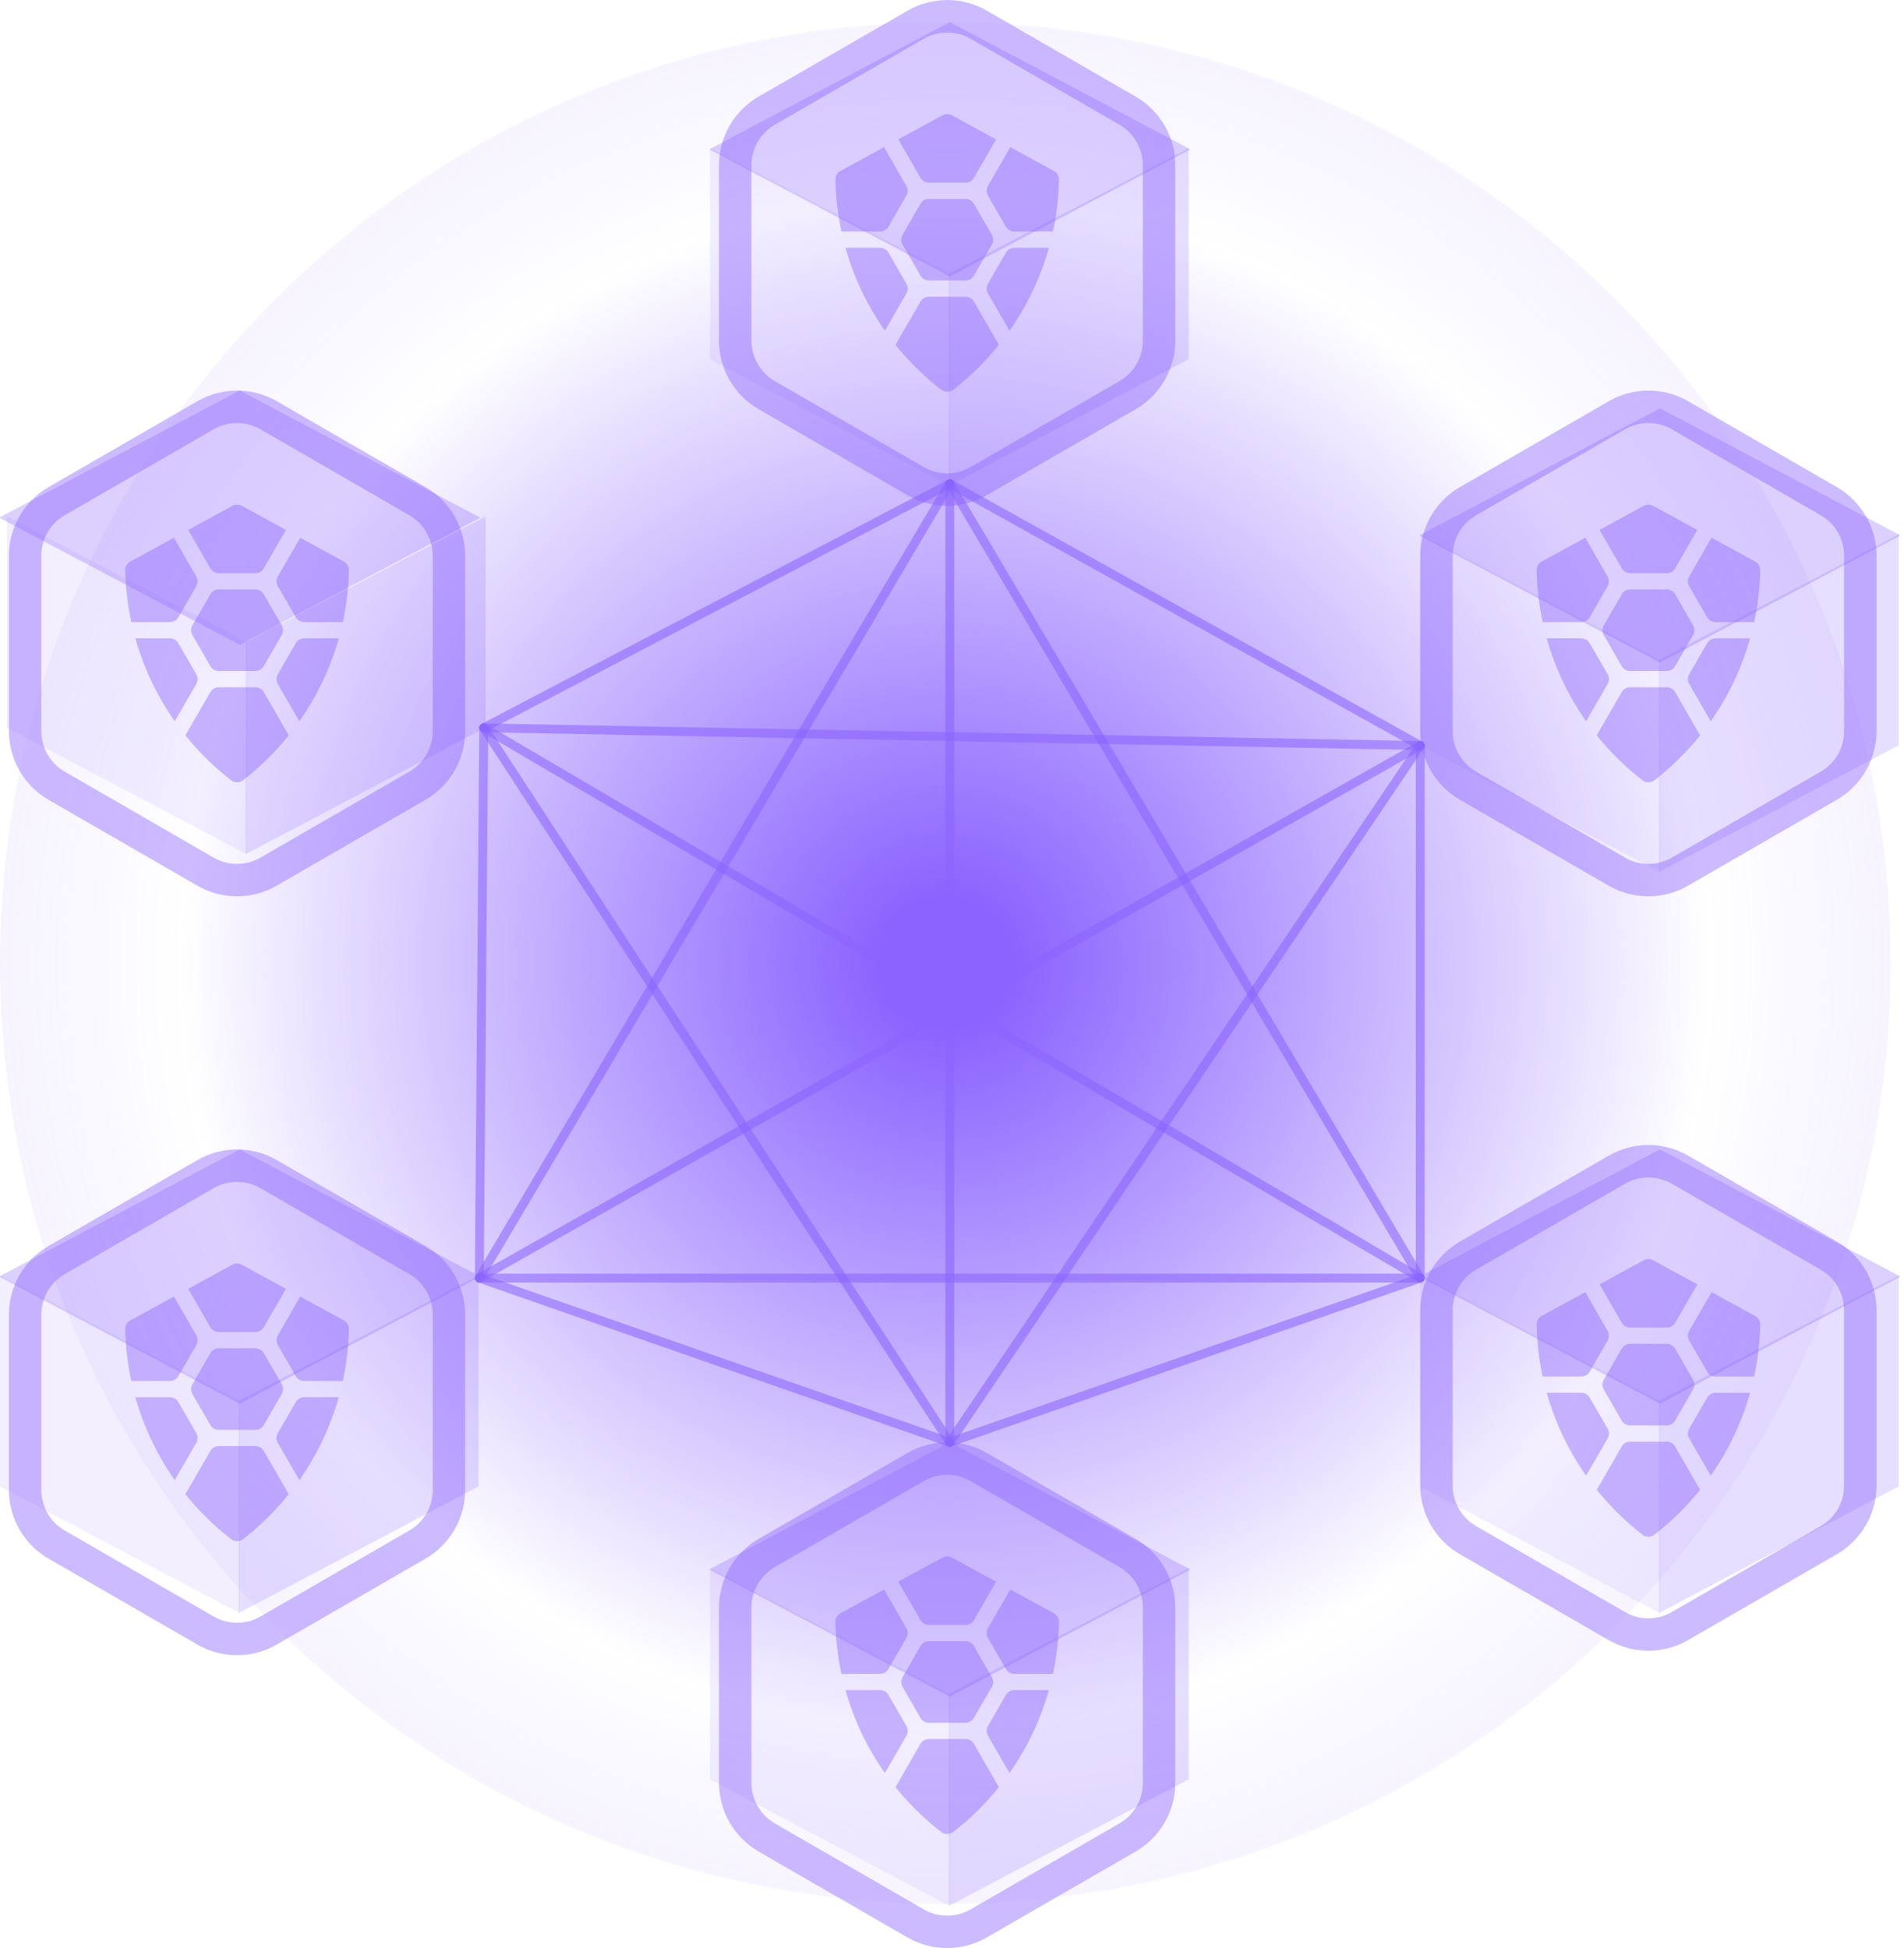 <svg width="429" height="439" viewBox="0 0 429 439" fill="none" xmlns="http://www.w3.org/2000/svg">
<path d="M213.417 332.327C215.264 332.327 217.078 332.809 218.677 333.733L252.239 353.111C253.839 354.035 255.167 355.364 256.09 356.965C257.014 358.565 257.499 360.38 257.498 362.228V401.762C257.498 405.522 255.497 408.995 252.239 410.875L218.672 430.258C217.072 431.181 215.257 431.668 213.41 431.668C211.563 431.668 209.748 431.181 208.148 430.258L174.577 410.875C172.977 409.951 171.648 408.623 170.724 407.024C169.8 405.424 169.313 403.61 169.313 401.762V362.228C169.313 358.469 171.319 354.995 174.577 353.111L208.139 333.733C209.742 332.809 211.561 332.322 213.403 332.322H213.412L213.417 332.327ZM213.408 325.009C210.278 325.011 207.203 325.836 204.492 327.4L170.92 346.773C168.211 348.343 165.962 350.596 164.397 353.307C162.831 356.018 162.005 359.093 162 362.223V401.758C162.005 404.888 162.831 407.963 164.397 410.674C165.962 413.385 168.211 415.638 170.92 417.208L204.483 436.586C210.005 439.773 216.806 439.773 222.323 436.586L255.891 417.208C258.599 415.638 260.849 413.385 262.414 410.674C263.98 407.963 264.806 404.888 264.811 401.758V362.223C264.806 359.093 263.98 356.018 262.414 353.307C260.849 350.596 258.599 348.343 255.891 346.773L222.328 327.391C219.614 325.825 216.536 325 213.403 325L213.408 325.009Z" fill="#8B63FF" fill-opacity="0.43"/>
<path d="M209.297 388.202C208.911 388.202 208.532 388.101 208.198 387.908C207.864 387.716 207.587 387.439 207.394 387.105L203.358 380.106C203.165 379.773 203.064 379.394 203.064 379.009C203.064 378.624 203.165 378.246 203.358 377.912L207.394 370.914C207.587 370.58 207.864 370.303 208.198 370.11C208.532 369.918 208.911 369.817 209.297 369.817H217.538C217.922 369.818 218.3 369.92 218.633 370.113C218.966 370.305 219.243 370.581 219.436 370.914L223.477 377.912C223.669 378.246 223.77 378.624 223.77 379.009C223.77 379.394 223.669 379.773 223.477 380.106L219.436 387.105C219.244 387.438 218.967 387.715 218.634 387.907C218.3 388.1 217.922 388.201 217.538 388.202H209.297V388.202ZM198.286 377.181C198.671 377.181 199.05 377.079 199.384 376.887C199.718 376.694 199.996 376.418 200.189 376.084L204.225 369.086C204.418 368.752 204.519 368.374 204.519 367.989C204.519 367.604 204.418 367.226 204.225 366.892L199.191 358.169L189.361 363.531C189.009 363.724 188.716 364.01 188.515 364.358C188.314 364.706 188.213 365.103 188.222 365.505C188.302 369.433 188.761 373.342 189.586 377.181H198.286V377.181ZM228.544 377.181C228.159 377.181 227.781 377.079 227.448 376.887C227.114 376.694 226.838 376.418 226.645 376.084L222.605 369.086C222.412 368.752 222.311 368.374 222.311 367.989C222.311 367.604 222.412 367.226 222.605 366.892L227.639 358.169L237.464 363.531C237.817 363.723 238.11 364.008 238.311 364.356C238.513 364.703 238.616 365.099 238.608 365.5C238.528 369.428 238.073 373.34 237.248 377.181H228.544V377.181ZM214.467 350.973C214.145 350.798 213.784 350.706 213.417 350.706C213.05 350.706 212.689 350.798 212.367 350.973L202.402 356.411L207.398 365.064C207.591 365.397 207.868 365.674 208.201 365.867C208.534 366.059 208.912 366.161 209.297 366.161H217.538C217.922 366.161 218.301 366.06 218.634 365.867C218.967 365.675 219.244 365.398 219.436 365.064L224.433 356.416L214.467 350.978V350.973ZM190.495 380.837C192.375 387.526 195.379 393.845 199.378 399.527L204.23 391.127C204.422 390.793 204.524 390.415 204.524 390.03C204.524 389.645 204.422 389.266 204.23 388.933L200.189 381.934C199.997 381.601 199.72 381.324 199.387 381.132C199.053 380.939 198.675 380.838 198.291 380.837H190.495ZM236.33 380.837C234.451 387.525 231.449 393.845 227.452 399.527L222.6 391.127C222.407 390.793 222.306 390.415 222.306 390.03C222.306 389.645 222.407 389.266 222.6 388.933L226.645 381.934C226.838 381.601 227.114 381.324 227.448 381.132C227.781 380.939 228.159 380.838 228.544 380.837H236.334H236.33ZM209.297 391.858C208.911 391.857 208.532 391.958 208.198 392.151C207.864 392.343 207.587 392.621 207.394 392.955L201.769 402.705C204.798 406.469 208.258 409.865 212.077 412.825C212.462 413.121 212.934 413.282 213.42 413.282C213.905 413.282 214.377 413.121 214.762 412.825C218.58 409.864 222.038 406.465 225.066 402.7L219.441 392.955C219.248 392.621 218.971 392.345 218.638 392.152C218.305 391.96 217.927 391.858 217.542 391.858H209.292H209.297Z" fill="#8B63FF" fill-opacity="0.43"/>
<path d="M53.417 266.327C55.264 266.327 57.078 266.809 58.677 267.733L92.239 287.111C93.839 288.035 95.167 289.364 96.091 290.965C97.014 292.565 97.499 294.38 97.498 296.228V335.762C97.498 339.522 95.497 342.995 92.239 344.875L58.672 364.258C57.072 365.181 55.257 365.668 53.41 365.668C51.563 365.668 49.748 365.181 48.148 364.258L14.577 344.875C12.977 343.951 11.648 342.623 10.724 341.024C9.8 339.424 9.313 337.61 9.312 335.762V296.228C9.312 292.469 11.319 288.995 14.577 287.111L48.139 267.733C49.742 266.809 51.561 266.322 53.403 266.322H53.413L53.417 266.327ZM53.408 259.009C50.278 259.011 47.203 259.836 44.492 261.4L10.92 280.773C8.211 282.343 5.962 284.596 4.397 287.307C2.831 290.018 2.005 293.093 2 296.223V335.758C2.005 338.888 2.831 341.963 4.397 344.674C5.962 347.385 8.211 349.638 10.92 351.208L44.483 370.586C50.005 373.773 56.806 373.773 62.323 370.586L95.891 351.208C98.6 349.638 100.849 347.385 102.414 344.674C103.98 341.963 104.806 338.888 104.811 335.758V296.223C104.806 293.093 103.98 290.018 102.414 287.307C100.849 284.596 98.6 282.343 95.891 280.773L62.328 261.391C59.614 259.825 56.536 259 53.403 259L53.408 259.009Z" fill="#8B63FF" fill-opacity="0.43"/>
<path d="M49.297 322.202C48.911 322.202 48.532 322.101 48.198 321.908C47.864 321.716 47.587 321.439 47.394 321.105L43.358 314.106C43.165 313.773 43.064 313.394 43.064 313.009C43.064 312.624 43.165 312.246 43.358 311.912L47.394 304.914C47.587 304.58 47.864 304.303 48.198 304.11C48.532 303.918 48.911 303.817 49.297 303.817H57.538C57.922 303.818 58.3 303.92 58.633 304.113C58.966 304.305 59.243 304.581 59.436 304.914L63.477 311.912C63.669 312.246 63.77 312.624 63.77 313.009C63.77 313.394 63.669 313.773 63.477 314.106L59.436 321.105C59.243 321.438 58.967 321.715 58.634 321.907C58.3 322.1 57.922 322.201 57.538 322.202H49.297V322.202ZM38.286 311.181C38.671 311.181 39.05 311.079 39.384 310.887C39.718 310.694 39.995 310.418 40.189 310.084L44.225 303.086C44.417 302.752 44.519 302.374 44.519 301.989C44.519 301.604 44.417 301.226 44.225 300.892L39.191 292.169L29.361 297.531C29.009 297.724 28.716 298.01 28.515 298.358C28.314 298.706 28.213 299.103 28.222 299.505C28.302 303.433 28.761 307.342 29.586 311.181H38.286V311.181ZM68.544 311.181C68.159 311.181 67.781 311.079 67.448 310.887C67.114 310.694 66.838 310.418 66.645 310.084L62.605 303.086C62.412 302.752 62.311 302.374 62.311 301.989C62.311 301.604 62.412 301.226 62.605 300.892L67.639 292.169L77.464 297.531C77.817 297.723 78.11 298.008 78.311 298.356C78.513 298.703 78.616 299.099 78.608 299.5C78.528 303.428 78.073 307.34 77.248 311.181H68.544V311.181ZM54.467 284.973C54.145 284.798 53.784 284.706 53.417 284.706C53.05 284.706 52.689 284.798 52.367 284.973L42.402 290.411L47.398 299.064C47.591 299.397 47.868 299.674 48.201 299.867C48.534 300.059 48.912 300.161 49.297 300.161H57.538C57.922 300.161 58.301 300.06 58.634 299.867C58.967 299.675 59.244 299.398 59.436 299.064L64.433 290.416L54.467 284.978V284.973ZM30.495 314.837C32.375 321.526 35.379 327.845 39.378 333.527L44.23 325.127C44.422 324.793 44.524 324.415 44.524 324.03C44.524 323.645 44.422 323.266 44.23 322.933L40.189 315.934C39.997 315.601 39.72 315.324 39.387 315.132C39.053 314.939 38.675 314.838 38.291 314.837H30.495ZM76.33 314.837C74.451 321.525 71.449 327.845 67.452 333.527L62.6 325.127C62.407 324.793 62.306 324.415 62.306 324.03C62.306 323.645 62.407 323.266 62.6 322.933L66.645 315.934C66.838 315.601 67.114 315.324 67.448 315.132C67.781 314.939 68.159 314.838 68.544 314.837H76.334H76.33ZM49.297 325.858C48.911 325.857 48.532 325.958 48.198 326.151C47.864 326.343 47.587 326.621 47.394 326.955L41.769 336.705C44.798 340.469 48.258 343.865 52.077 346.825C52.462 347.121 52.934 347.282 53.419 347.282C53.905 347.282 54.377 347.121 54.763 346.825C58.58 343.864 62.038 340.465 65.066 336.7L59.441 326.955C59.248 326.621 58.971 326.345 58.638 326.152C58.305 325.96 57.927 325.858 57.542 325.858H49.292H49.297Z" fill="#8B63FF" fill-opacity="0.43"/>
<path d="M53.417 95.327C55.264 95.327 57.078 95.809 58.677 96.733L92.239 116.111C93.839 117.035 95.167 118.364 96.091 119.965C97.014 121.565 97.499 123.38 97.498 125.228V164.762C97.498 168.522 95.497 171.995 92.239 173.875L58.672 193.258C57.072 194.181 55.257 194.668 53.41 194.668C51.563 194.668 49.748 194.181 48.148 193.258L14.577 173.875C12.977 172.951 11.648 171.623 10.724 170.024C9.8 168.424 9.313 166.61 9.312 164.762V125.228C9.312 121.469 11.319 117.995 14.577 116.111L48.139 96.733C49.742 95.809 51.561 95.322 53.403 95.322H53.413L53.417 95.327ZM53.408 88.009C50.278 88.011 47.203 88.836 44.492 90.4L10.92 109.773C8.211 111.343 5.962 113.596 4.397 116.307C2.831 119.018 2.005 122.093 2 125.223V164.758C2.005 167.888 2.831 170.963 4.397 173.674C5.962 176.385 8.211 178.638 10.92 180.208L44.483 199.586C50.005 202.773 56.806 202.773 62.323 199.586L95.891 180.208C98.6 178.638 100.849 176.385 102.414 173.674C103.98 170.963 104.806 167.888 104.811 164.758V125.223C104.806 122.093 103.98 119.018 102.414 116.307C100.849 113.596 98.6 111.343 95.891 109.773L62.328 90.391C59.614 88.825 56.536 88 53.403 88L53.408 88.009Z" fill="#8B63FF" fill-opacity="0.43"/>
<path d="M49.297 151.202C48.911 151.202 48.532 151.101 48.198 150.908C47.864 150.716 47.587 150.439 47.394 150.105L43.358 143.106C43.165 142.773 43.064 142.394 43.064 142.009C43.064 141.624 43.165 141.246 43.358 140.912L47.394 133.914C47.587 133.58 47.864 133.303 48.198 133.11C48.532 132.918 48.911 132.817 49.297 132.817H57.538C57.922 132.818 58.3 132.92 58.633 133.113C58.966 133.305 59.243 133.581 59.436 133.914L63.477 140.912C63.669 141.246 63.77 141.624 63.77 142.009C63.77 142.394 63.669 142.773 63.477 143.106L59.436 150.105C59.243 150.438 58.967 150.715 58.634 150.907C58.3 151.1 57.922 151.201 57.538 151.202H49.297V151.202ZM38.286 140.181C38.671 140.181 39.05 140.079 39.384 139.887C39.718 139.694 39.995 139.418 40.189 139.084L44.225 132.086C44.417 131.752 44.519 131.374 44.519 130.989C44.519 130.604 44.417 130.226 44.225 129.892L39.191 121.169L29.361 126.531C29.009 126.724 28.716 127.01 28.515 127.358C28.314 127.706 28.213 128.103 28.222 128.505C28.302 132.433 28.761 136.342 29.586 140.181H38.286V140.181ZM68.544 140.181C68.159 140.181 67.781 140.079 67.448 139.887C67.114 139.694 66.838 139.418 66.645 139.084L62.605 132.086C62.412 131.752 62.311 131.374 62.311 130.989C62.311 130.604 62.412 130.226 62.605 129.892L67.639 121.169L77.464 126.531C77.817 126.723 78.11 127.008 78.311 127.356C78.513 127.703 78.616 128.099 78.608 128.5C78.528 132.428 78.073 136.34 77.248 140.181H68.544V140.181ZM54.467 113.973C54.145 113.798 53.784 113.706 53.417 113.706C53.05 113.706 52.689 113.798 52.367 113.973L42.402 119.411L47.398 128.064C47.591 128.397 47.868 128.674 48.201 128.867C48.534 129.059 48.912 129.161 49.297 129.161H57.538C57.922 129.161 58.301 129.06 58.634 128.867C58.967 128.675 59.244 128.398 59.436 128.064L64.433 119.416L54.467 113.978V113.973ZM30.495 143.837C32.375 150.526 35.379 156.845 39.378 162.527L44.23 154.127C44.422 153.793 44.524 153.415 44.524 153.03C44.524 152.645 44.422 152.266 44.23 151.933L40.189 144.934C39.997 144.601 39.72 144.324 39.387 144.132C39.053 143.939 38.675 143.838 38.291 143.837H30.495ZM76.33 143.837C74.451 150.525 71.449 156.845 67.452 162.527L62.6 154.127C62.407 153.793 62.306 153.415 62.306 153.03C62.306 152.645 62.407 152.266 62.6 151.933L66.645 144.934C66.838 144.601 67.114 144.324 67.448 144.132C67.781 143.939 68.159 143.838 68.544 143.837H76.334H76.33ZM49.297 154.858C48.911 154.857 48.532 154.958 48.198 155.151C47.864 155.343 47.587 155.621 47.394 155.955L41.769 165.705C44.798 169.469 48.258 172.865 52.077 175.825C52.462 176.121 52.934 176.282 53.419 176.282C53.905 176.282 54.377 176.121 54.763 175.825C58.58 172.864 62.038 169.465 65.066 165.7L59.441 155.955C59.248 155.621 58.971 155.345 58.638 155.152C58.305 154.96 57.927 154.858 57.542 154.858H49.292H49.297Z" fill="#8B63FF" fill-opacity="0.43"/>
<path d="M213.417 7.327C215.264 7.327 217.078 7.809 218.677 8.733L252.239 28.111C253.839 29.035 255.167 30.364 256.09 31.965C257.014 33.565 257.499 35.38 257.498 37.228V76.763C257.498 80.522 255.497 83.995 252.239 85.875L218.672 105.258C217.072 106.181 215.257 106.668 213.41 106.668C211.563 106.668 209.748 106.181 208.148 105.258L174.577 85.875C172.977 84.951 171.648 83.623 170.724 82.024C169.8 80.424 169.313 78.61 169.313 76.763V37.228C169.313 33.469 171.319 29.995 174.577 28.111L208.139 8.733C209.742 7.809 211.561 7.322 213.403 7.322H213.412L213.417 7.327ZM213.408 0.009C210.278 0.011 207.203 0.836 204.492 2.4L170.92 21.773C168.211 23.343 165.962 25.596 164.397 28.307C162.831 31.018 162.005 34.093 162 37.223V76.758C162.005 79.888 162.831 82.963 164.397 85.674C165.962 88.385 168.211 90.638 170.92 92.208L204.483 111.586C210.005 114.773 216.806 114.773 222.323 111.586L255.891 92.208C258.599 90.638 260.849 88.385 262.414 85.674C263.98 82.963 264.806 79.888 264.811 76.758V37.223C264.806 34.093 263.98 31.018 262.414 28.307C260.849 25.596 258.599 23.343 255.891 21.773L222.328 2.391C219.614 0.825 216.536 0 213.403 0L213.408 0.009Z" fill="#8B63FF" fill-opacity="0.43"/>
<path d="M209.297 63.202C208.911 63.202 208.532 63.101 208.198 62.908C207.864 62.716 207.587 62.439 207.394 62.105L203.358 55.106C203.165 54.773 203.064 54.394 203.064 54.009C203.064 53.624 203.165 53.246 203.358 52.913L207.394 45.914C207.587 45.58 207.864 45.303 208.198 45.11C208.532 44.918 208.911 44.817 209.297 44.817H217.538C217.922 44.818 218.3 44.92 218.633 45.113C218.966 45.305 219.243 45.581 219.436 45.914L223.477 52.913C223.669 53.246 223.77 53.624 223.77 54.009C223.77 54.394 223.669 54.773 223.477 55.106L219.436 62.105C219.244 62.438 218.967 62.715 218.634 62.907C218.3 63.1 217.922 63.201 217.538 63.202H209.297V63.202ZM198.286 52.181C198.671 52.181 199.05 52.079 199.384 51.887C199.718 51.694 199.996 51.418 200.189 51.084L204.225 44.086C204.418 43.752 204.519 43.374 204.519 42.989C204.519 42.604 204.418 42.226 204.225 41.892L199.191 33.169L189.361 38.531C189.009 38.724 188.716 39.011 188.515 39.358C188.314 39.706 188.213 40.103 188.222 40.505C188.302 44.433 188.761 48.342 189.586 52.181H198.286V52.181ZM228.544 52.181C228.159 52.181 227.781 52.08 227.448 51.887C227.114 51.694 226.838 51.418 226.645 51.084L222.605 44.086C222.412 43.752 222.311 43.374 222.311 42.989C222.311 42.604 222.412 42.226 222.605 41.892L227.639 33.169L237.464 38.531C237.817 38.723 238.11 39.008 238.311 39.356C238.513 39.703 238.616 40.099 238.608 40.5C238.528 44.428 238.073 48.34 237.248 52.181H228.544V52.181ZM214.467 25.973C214.145 25.798 213.784 25.706 213.417 25.706C213.05 25.706 212.689 25.798 212.367 25.973L202.402 31.411L207.398 40.064C207.591 40.397 207.868 40.674 208.201 40.867C208.534 41.059 208.912 41.161 209.297 41.161H217.538C217.922 41.161 218.301 41.06 218.634 40.867C218.967 40.675 219.244 40.398 219.436 40.064L224.433 31.416L214.467 25.978V25.973ZM190.495 55.837C192.375 62.526 195.379 68.846 199.378 74.526L204.23 66.126C204.422 65.793 204.524 65.415 204.524 65.03C204.524 64.645 204.422 64.266 204.23 63.933L200.189 56.934C199.997 56.601 199.72 56.324 199.387 56.132C199.053 55.939 198.675 55.838 198.291 55.837H190.495ZM236.33 55.837C234.451 62.525 231.449 68.845 227.452 74.526L222.6 66.126C222.407 65.793 222.306 65.415 222.306 65.03C222.306 64.645 222.407 64.266 222.6 63.933L226.645 56.934C226.838 56.601 227.114 56.324 227.448 56.132C227.781 55.939 228.159 55.838 228.544 55.837H236.334H236.33ZM209.297 66.858C208.911 66.857 208.532 66.958 208.198 67.151C207.864 67.343 207.587 67.621 207.394 67.955L201.769 77.705C204.798 81.469 208.258 84.865 212.077 87.825C212.462 88.121 212.934 88.282 213.42 88.282C213.905 88.282 214.377 88.121 214.762 87.825C218.58 84.864 222.038 81.465 225.066 77.7L219.441 67.955C219.248 67.621 218.971 67.345 218.638 67.152C218.305 66.96 217.927 66.858 217.542 66.858H209.292H209.297Z" fill="#8B63FF" fill-opacity="0.43"/>
<path d="M371.417 95.327C373.264 95.327 375.078 95.809 376.677 96.733L410.239 116.111C411.839 117.035 413.167 118.364 414.09 119.965C415.014 121.565 415.499 123.38 415.498 125.228V164.762C415.498 168.522 413.497 171.995 410.239 173.875L376.672 193.258C375.072 194.181 373.257 194.668 371.41 194.668C369.563 194.668 367.748 194.181 366.148 193.258L332.577 173.875C330.977 172.951 329.648 171.623 328.724 170.024C327.8 168.424 327.313 166.61 327.313 164.762V125.228C327.313 121.469 329.319 117.995 332.577 116.111L366.139 96.733C367.742 95.809 369.561 95.322 371.403 95.322H371.412L371.417 95.327ZM371.408 88.009C368.278 88.011 365.203 88.836 362.492 90.4L328.92 109.773C326.211 111.343 323.962 113.596 322.397 116.307C320.831 119.018 320.005 122.093 320 125.223V164.758C320.005 167.888 320.831 170.963 322.397 173.674C323.962 176.385 326.211 178.638 328.92 180.208L362.483 199.586C368.005 202.773 374.806 202.773 380.323 199.586L413.891 180.208C416.599 178.638 418.849 176.385 420.414 173.674C421.98 170.963 422.806 167.888 422.811 164.758V125.223C422.806 122.093 421.98 119.018 420.414 116.307C418.849 113.596 416.599 111.343 413.891 109.773L380.328 90.391C377.614 88.825 374.536 88 371.403 88L371.408 88.009Z" fill="#8B63FF" fill-opacity="0.43"/>
<path d="M367.297 151.202C366.911 151.202 366.532 151.101 366.198 150.908C365.864 150.716 365.587 150.439 365.394 150.105L361.358 143.106C361.165 142.773 361.064 142.394 361.064 142.009C361.064 141.624 361.165 141.246 361.358 140.912L365.394 133.914C365.587 133.58 365.864 133.303 366.198 133.11C366.532 132.918 366.911 132.817 367.297 132.817H375.538C375.922 132.818 376.3 132.92 376.633 133.113C376.966 133.305 377.243 133.581 377.436 133.914L381.477 140.912C381.669 141.246 381.77 141.624 381.77 142.009C381.77 142.394 381.669 142.773 381.477 143.106L377.436 150.105C377.244 150.438 376.967 150.715 376.634 150.907C376.3 151.1 375.922 151.201 375.538 151.202H367.297V151.202ZM356.286 140.181C356.671 140.181 357.05 140.079 357.384 139.887C357.718 139.694 357.996 139.418 358.189 139.084L362.225 132.086C362.418 131.752 362.519 131.374 362.519 130.989C362.519 130.604 362.418 130.226 362.225 129.892L357.191 121.169L347.361 126.531C347.009 126.724 346.716 127.01 346.515 127.358C346.314 127.706 346.213 128.103 346.222 128.505C346.302 132.433 346.761 136.342 347.586 140.181H356.286V140.181ZM386.544 140.181C386.159 140.181 385.781 140.079 385.448 139.887C385.114 139.694 384.838 139.418 384.645 139.084L380.605 132.086C380.412 131.752 380.311 131.374 380.311 130.989C380.311 130.604 380.412 130.226 380.605 129.892L385.639 121.169L395.464 126.531C395.817 126.723 396.11 127.008 396.311 127.356C396.513 127.703 396.616 128.099 396.608 128.5C396.528 132.428 396.073 136.34 395.248 140.181H386.544V140.181ZM372.467 113.973C372.145 113.798 371.784 113.706 371.417 113.706C371.05 113.706 370.689 113.798 370.367 113.973L360.402 119.411L365.398 128.064C365.591 128.397 365.868 128.674 366.201 128.867C366.534 129.059 366.912 129.161 367.297 129.161H375.538C375.922 129.161 376.301 129.06 376.634 128.867C376.967 128.675 377.244 128.398 377.436 128.064L382.433 119.416L372.467 113.978V113.973ZM348.495 143.837C350.375 150.526 353.379 156.845 357.378 162.527L362.23 154.127C362.422 153.793 362.524 153.415 362.524 153.03C362.524 152.645 362.422 152.266 362.23 151.933L358.189 144.934C357.997 144.601 357.72 144.324 357.387 144.132C357.053 143.939 356.675 143.838 356.291 143.837H348.495ZM394.33 143.837C392.451 150.525 389.449 156.845 385.452 162.527L380.6 154.127C380.407 153.793 380.306 153.415 380.306 153.03C380.306 152.645 380.407 152.266 380.6 151.933L384.645 144.934C384.838 144.601 385.114 144.324 385.448 144.132C385.781 143.939 386.159 143.838 386.544 143.837H394.334H394.33ZM367.297 154.858C366.911 154.857 366.532 154.958 366.198 155.151C365.864 155.343 365.587 155.621 365.394 155.955L359.769 165.705C362.798 169.469 366.258 172.865 370.077 175.825C370.462 176.121 370.934 176.282 371.42 176.282C371.905 176.282 372.377 176.121 372.762 175.825C376.58 172.864 380.038 169.465 383.066 165.7L377.441 155.955C377.248 155.621 376.971 155.345 376.638 155.152C376.305 154.96 375.927 154.858 375.542 154.858H367.292H367.297Z" fill="#8B63FF" fill-opacity="0.43"/>
<path d="M371.417 265.327C373.264 265.327 375.078 265.809 376.677 266.733L410.239 286.111C411.839 287.035 413.167 288.364 414.09 289.965C415.014 291.565 415.499 293.38 415.498 295.228V334.762C415.498 338.522 413.497 341.995 410.239 343.875L376.672 363.258C375.072 364.181 373.257 364.668 371.41 364.668C369.563 364.668 367.748 364.181 366.148 363.258L332.577 343.875C330.977 342.951 329.648 341.623 328.724 340.024C327.8 338.424 327.313 336.61 327.313 334.762V295.228C327.313 291.469 329.319 287.995 332.577 286.111L366.139 266.733C367.742 265.809 369.561 265.322 371.403 265.322H371.412L371.417 265.327ZM371.408 258.009C368.278 258.011 365.203 258.836 362.492 260.4L328.92 279.773C326.211 281.343 323.962 283.596 322.397 286.307C320.831 289.018 320.005 292.093 320 295.223V334.758C320.005 337.888 320.831 340.963 322.397 343.674C323.962 346.385 326.211 348.638 328.92 350.208L362.483 369.586C368.005 372.773 374.806 372.773 380.323 369.586L413.891 350.208C416.599 348.638 418.849 346.385 420.414 343.674C421.98 340.963 422.806 337.888 422.811 334.758V295.223C422.806 292.093 421.98 289.018 420.414 286.307C418.849 283.596 416.599 281.343 413.891 279.773L380.328 260.391C377.614 258.825 374.536 258 371.403 258L371.408 258.009Z" fill="#8B63FF" fill-opacity="0.43"/>
<path d="M367.297 321.202C366.911 321.202 366.532 321.101 366.198 320.908C365.864 320.716 365.587 320.439 365.394 320.105L361.358 313.106C361.165 312.773 361.064 312.394 361.064 312.009C361.064 311.624 361.165 311.246 361.358 310.912L365.394 303.914C365.587 303.58 365.864 303.303 366.198 303.11C366.532 302.918 366.911 302.817 367.297 302.817H375.538C375.922 302.818 376.3 302.92 376.633 303.113C376.966 303.305 377.243 303.581 377.436 303.914L381.477 310.912C381.669 311.246 381.77 311.624 381.77 312.009C381.77 312.394 381.669 312.773 381.477 313.106L377.436 320.105C377.244 320.438 376.967 320.715 376.634 320.907C376.3 321.1 375.922 321.201 375.538 321.202H367.297V321.202ZM356.286 310.181C356.671 310.181 357.05 310.079 357.384 309.887C357.718 309.694 357.996 309.418 358.189 309.084L362.225 302.086C362.418 301.752 362.519 301.374 362.519 300.989C362.519 300.604 362.418 300.226 362.225 299.892L357.191 291.169L347.361 296.531C347.009 296.724 346.716 297.01 346.515 297.358C346.314 297.706 346.213 298.103 346.222 298.505C346.302 302.433 346.761 306.342 347.586 310.181H356.286V310.181ZM386.544 310.181C386.159 310.181 385.781 310.079 385.448 309.887C385.114 309.694 384.838 309.418 384.645 309.084L380.605 302.086C380.412 301.752 380.311 301.374 380.311 300.989C380.311 300.604 380.412 300.226 380.605 299.892L385.639 291.169L395.464 296.531C395.817 296.723 396.11 297.008 396.311 297.356C396.513 297.703 396.616 298.099 396.608 298.5C396.528 302.428 396.073 306.34 395.248 310.181H386.544V310.181ZM372.467 283.973C372.145 283.798 371.784 283.706 371.417 283.706C371.05 283.706 370.689 283.798 370.367 283.973L360.402 289.411L365.398 298.064C365.591 298.397 365.868 298.674 366.201 298.867C366.534 299.059 366.912 299.161 367.297 299.161H375.538C375.922 299.161 376.301 299.06 376.634 298.867C376.967 298.675 377.244 298.398 377.436 298.064L382.433 289.416L372.467 283.978V283.973ZM348.495 313.837C350.375 320.526 353.379 326.845 357.378 332.527L362.23 324.127C362.422 323.793 362.524 323.415 362.524 323.03C362.524 322.645 362.422 322.266 362.23 321.933L358.189 314.934C357.997 314.601 357.72 314.324 357.387 314.132C357.053 313.939 356.675 313.838 356.291 313.837H348.495ZM394.33 313.837C392.451 320.525 389.449 326.845 385.452 332.527L380.6 324.127C380.407 323.793 380.306 323.415 380.306 323.03C380.306 322.645 380.407 322.266 380.6 321.933L384.645 314.934C384.838 314.601 385.114 314.324 385.448 314.132C385.781 313.939 386.159 313.838 386.544 313.837H394.334H394.33ZM367.297 324.858C366.911 324.857 366.532 324.958 366.198 325.151C365.864 325.343 365.587 325.621 365.394 325.955L359.769 335.705C362.798 339.469 366.258 342.865 370.077 345.825C370.462 346.121 370.934 346.282 371.42 346.282C371.905 346.282 372.377 346.121 372.762 345.825C376.58 342.864 380.038 339.465 383.066 335.7L377.441 325.955C377.248 325.621 376.971 325.345 376.638 325.152C376.305 324.96 375.927 324.858 375.542 324.858H367.292H367.297Z" fill="#8B63FF" fill-opacity="0.43"/>
<path d="M213 429C330.637 429 426 334.084 426 217C426 99.916 330.637 5 213 5C95.363 5 0 99.916 0 217C0 334.084 95.363 429 213 429Z" fill="url(#paint0_radial_230_4)"/>
<path opacity="0.1" d="M1.58 116.387L55.587 144.676V192.506L1.58 163.961L1.58 116.387Z" fill="#8B63FF"/>
<path opacity="0.2" d="M109.404 116.416L55.399 144.674V192.454L109.404 163.94V116.416Z" fill="#8B63FF"/>
<path opacity="0.3" d="M0 116.544L54.007 88L108.014 116.544V116.758L54.007 145.302L0 116.758L0 116.544Z" fill="#8B63FF"/>
<path opacity="0.1" d="M160 353.387L214.007 381.676V429.506L160 400.961V353.387Z" fill="#8B63FF"/>
<path opacity="0.2" d="M267.825 353.416L213.819 381.674V429.454L267.825 400.94V353.416Z" fill="#8B63FF"/>
<path opacity="0.3" d="M160 353.544L214.007 325L268.014 353.544V353.758L214.007 382.302L160 353.758V353.544Z" fill="#8B63FF"/>
<path opacity="0.1" d="M0 287.387L54.007 315.676V363.506L0 334.961L0 287.387Z" fill="#8B63FF"/>
<path opacity="0.2" d="M107.825 287.416L53.819 315.674V363.454L107.825 334.94V287.416Z" fill="#8B63FF"/>
<path opacity="0.3" d="M0 287.544L54.007 259L108.014 287.544V287.758L54.007 316.302L0 287.758L0 287.544Z" fill="#8B63FF"/>
<path opacity="0.1" d="M320 120.388L374.007 148.676V196.506L320 167.961V120.388Z" fill="#8B63FF"/>
<path opacity="0.2" d="M427.825 120.416L373.819 148.675V196.455L427.825 167.94V120.416Z" fill="#8B63FF"/>
<path opacity="0.3" d="M320 120.544L374.007 92L428.014 120.544V120.758L374.007 149.302L320 120.758V120.544Z" fill="#8B63FF"/>
<path opacity="0.1" d="M320 287.388L374.007 315.676V363.506L320 334.961V287.388Z" fill="#8B63FF"/>
<path opacity="0.2" d="M427.825 287.416L373.819 315.675V363.454L427.825 334.94V287.416Z" fill="#8B63FF"/>
<path opacity="0.3" d="M320 287.544L374.007 259L428.014 287.544V287.758L374.007 316.302L320 287.758V287.544Z" fill="#8B63FF"/>
<path opacity="0.1" d="M160 33.388L214.007 61.676V109.506L160 80.961V33.388Z" fill="#8B63FF"/>
<path opacity="0.2" d="M267.825 33.416L213.819 61.675V109.455L267.825 80.94V33.416Z" fill="#8B63FF"/>
<path opacity="0.3" d="M160 33.544L214.007 5L268.014 33.544V33.758L214.007 62.302L160 33.758V33.544Z" fill="#8B63FF"/>
<path d="M320 168L214 109" stroke="#8B63FF" stroke-opacity="0.57" stroke-width="2" stroke-linecap="round"/>
<path d="M320 168V287" stroke="#8B63FF" stroke-opacity="0.57" stroke-width="2" stroke-linecap="round"/>
<path d="M320 168L214 325" stroke="#8B63FF" stroke-opacity="0.57" stroke-width="2" stroke-linecap="round"/>
<path d="M320 168L108 288" stroke="#8B63FF" stroke-opacity="0.57" stroke-width="2" stroke-linecap="round"/>
<path d="M320 168L109 164" stroke="#8B63FF" stroke-opacity="0.57" stroke-width="2" stroke-linecap="round"/>
<path d="M108 287L109 164" stroke="#8B63FF" stroke-opacity="0.57" stroke-width="2" stroke-linecap="round"/>
<path d="M214 325L109 164" stroke="#8B63FF" stroke-opacity="0.57" stroke-width="2" stroke-linecap="round"/>
<path d="M320 288L109 164" stroke="#8B63FF" stroke-opacity="0.57" stroke-width="2" stroke-linecap="round"/>
<path d="M109 164L214 109" stroke="#8B63FF" stroke-opacity="0.57" stroke-width="2" stroke-linecap="round"/>
<path d="M214 325L214 109" stroke="#8B63FF" stroke-opacity="0.57" stroke-width="2" stroke-linecap="round"/>
<path d="M108 288L214 109" stroke="#8B63FF" stroke-opacity="0.57" stroke-width="2" stroke-linecap="round"/>
<path d="M108 288L214 325" stroke="#8B63FF" stroke-opacity="0.57" stroke-width="2" stroke-linecap="round"/>
<path d="M108 288H320" stroke="#8B63FF" stroke-opacity="0.57" stroke-width="2" stroke-linecap="round"/>
<path d="M214 325L320 288" stroke="#8B63FF" stroke-opacity="0.57" stroke-width="2" stroke-linecap="round"/>
<path d="M320 288L214 109" stroke="#8B63FF" stroke-opacity="0.57" stroke-width="2" stroke-linecap="round"/>
<defs>
<radialGradient id="paint0_radial_230_4" cx="0" cy="0" r="1" gradientUnits="userSpaceOnUse" gradientTransform="translate(213 217) rotate(90) scale(212 213)">
<stop offset="0.068" stop-color="#8B63FF"/>
<stop offset="0.812" stop-color="#8B63FF" stop-opacity="0"/>
<stop offset="1" stop-color="#B094FF" stop-opacity="0.1"/>
</radialGradient>
</defs>
</svg>
